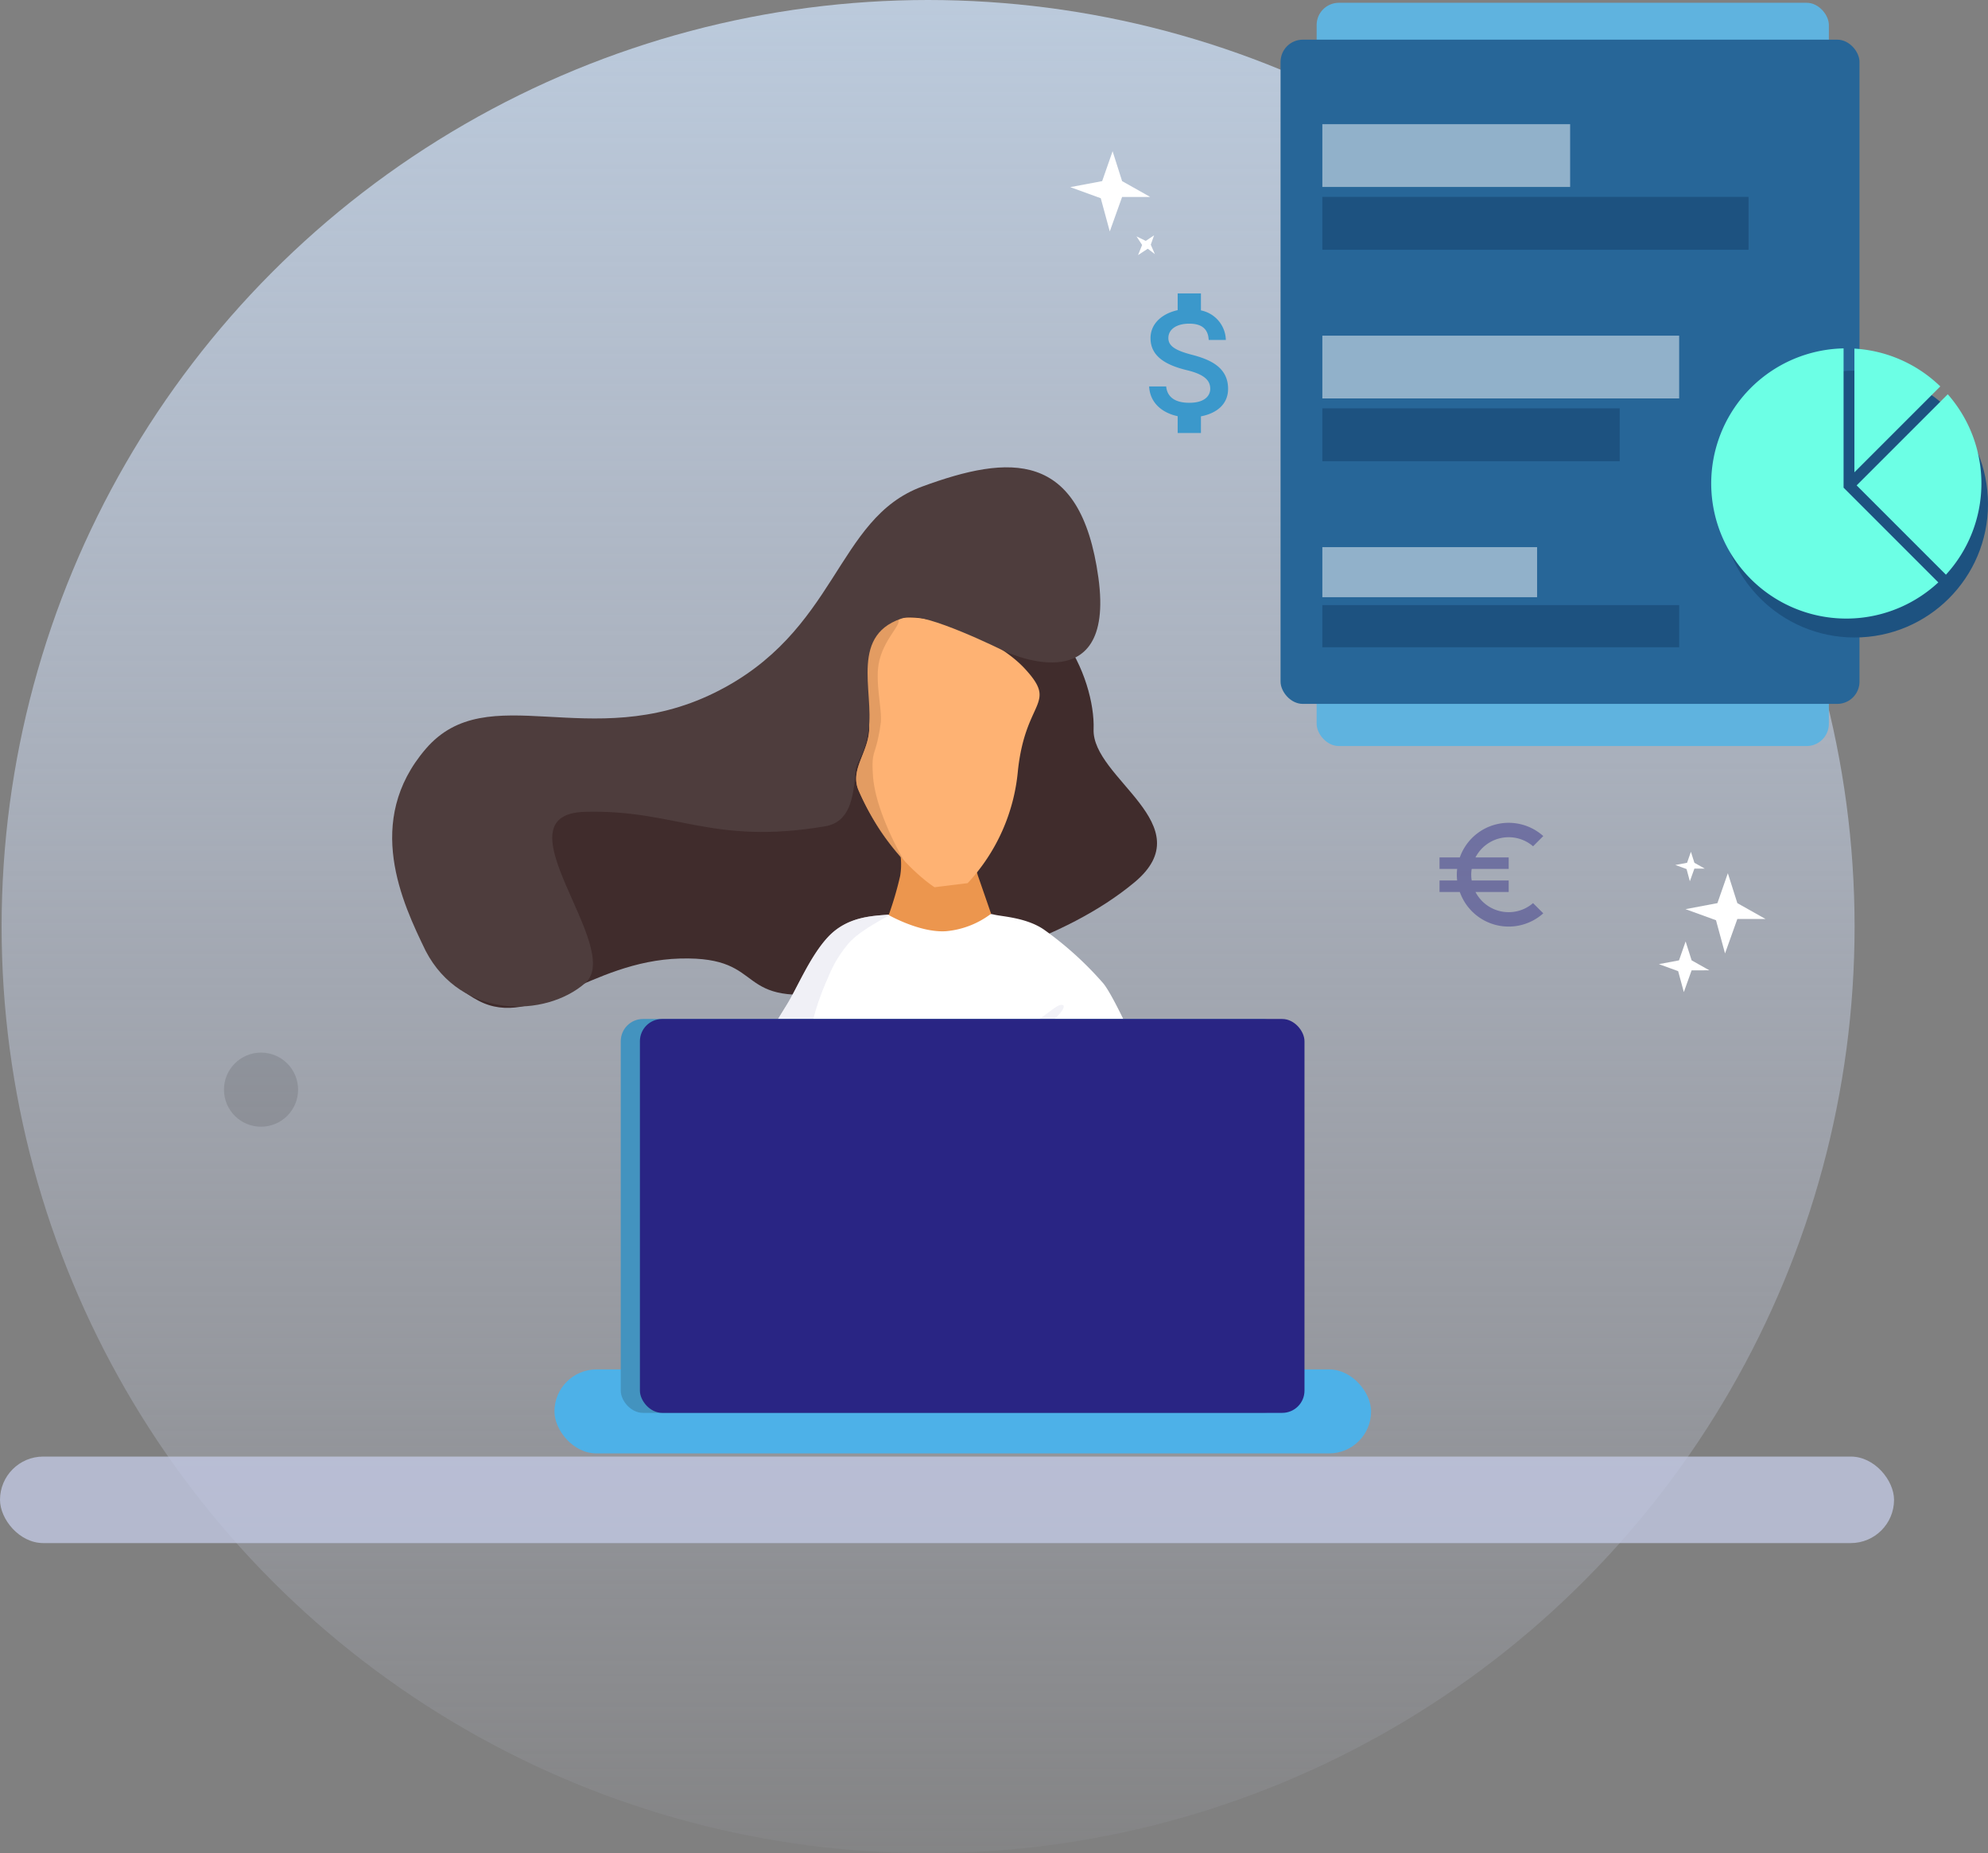 <svg xmlns="http://www.w3.org/2000/svg" xmlns:xlink="http://www.w3.org/1999/xlink" width="268.217" height="250" viewBox="0 0 268.217 250">
  <rect x="0" y="0" width="268.217" height="250" fill="#808080" stroke="none"/>
  <defs>
    <linearGradient id="linear-gradient" x1="0.5" x2="0.5" y2="1" gradientUnits="objectBoundingBox">
      <stop offset="0" stop-color="#bbcadc"/>
      <stop offset="1" stop-color="#ced4ea" stop-opacity="0.051"/>
    </linearGradient>
  </defs>
  <g id="backend" transform="translate(-5350.783 -1670)">
    <g id="Group_103" data-name="Group 103">
      <circle id="Ellipse_14" data-name="Ellipse 14" cx="125" cy="125" r="125" transform="translate(5351 1670)" fill="url(#linear-gradient)"/>
      <g id="SEO" transform="translate(4752.668 1594.879)">
        <g id="Group_55" data-name="Group 55" transform="translate(593.763 271.619)" opacity="0.76">
          <rect id="Rectangle_93" data-name="Rectangle 93" width="255.541" height="11.671" rx="5.836" transform="translate(4.352)" fill="#c4cbe6"/>
        </g>
      </g>
    </g>
    <g id="Group_105" data-name="Group 105" transform="translate(4363.433 1255.732)">
      <path id="Path_18" data-name="Path 18" d="M6.233,24.783c9.59-6.558,28.141-.8,38.358-4.582S62.45,1.356,76.369.078,94.141,13.626,93.08,20.2s13.161,14.611,2.944,21.185-25.348,9.015-40.869,9.7-8.983-5.811-21.214-6.973S13.16,51.265,6.233,46.433-3.356,31.341,6.233,24.783Z" transform="translate(1040.048 503.933) rotate(-7)" fill="#402c2c"/>
      <path id="Path_21" data-name="Path 21" d="M11.05,5.465C13.7,2.63,17.239,2.641,19.138,2.454c2.27-.23,2.636,1.741,6.908,1.594,4.773-.165,4.805-2.223,7.42-1.594,1.107.263,4.335.4,6.691,2.007A45.875,45.875,0,0,1,48.068,11.6c1.442,1.518,5.848,11.215,6.57,13.918.927,3.469-3.663,5.32-4.957,5.806-3.218,1.21-8.164-8.483-10.378-5.28-1.3,1.886-1.965,2.89-1.8,6.928.1,2.513,1.9,6.3-.649,7.97-2.771,1.81-8.679,1.3-8.679,1.3s-8.151,2.533-11.381.66c-2.052-1.19-.392-5.209-.566-7.506-.288-3.748-1.439-10.267-2.8-10.621s-.783,7.858-3.2,8.729S.6,29.8.6,26.955c0-4.347,2.233-8.078,4.841-12.28C6.894,12.333,8.61,8.073,11.05,5.465Z" transform="translate(1088.025 535.203)" fill="#fff"/>
      <path id="Path_43" data-name="Path 43" d="M3.629,1.73A12.922,12.922,0,0,1,10.581,0c3.133,0,3.827.922,5.581,1.73s3.451,1.5,1.436,1.5-5.181-1.942-9.5-1.5S1.45,4.994.333,4.994,1.067,2.978,3.629,1.73Z" transform="matrix(-0.998, 0.07, -0.07, -0.998, 1131.2, 554.79)" fill="#f0f0f6" opacity="0.86"/>
      <path id="Path_42" data-name="Path 42" d="M11.05,5.7c2.652-2.835,6.189-2.823,8.088-3.011.969-.1-3.4,1.7-5.294,3.849a16.333,16.333,0,0,0-2.795,4.635,35.282,35.282,0,0,0-2.786,9.432c-.509,4.518-1.223,6.936-2.448,7.376C3.4,28.854.6,30.039.6,27.193c0-4.347,2.233-8.078,4.841-12.28C6.894,12.571,8.61,8.31,11.05,5.7Z" transform="translate(1088.025 534.965)" fill="#e4e4ef" opacity="0.54"/>
      <path id="Path_20" data-name="Path 20" d="M2.441,0H12.634a13.061,13.061,0,0,0,.591,4.3C13.927,6.309,15,9.423,15,9.423a11.786,11.786,0,0,1-6.059,2.354C5.432,12.027,1.185,9.6,1.185,9.6A46.062,46.062,0,0,0,2.736,4.3,9.474,9.474,0,0,0,2.441,0Z" transform="translate(1106.066 528.113)" fill="#ec964e"/>
      <g id="Group_1" data-name="Group 1" transform="translate(1062.155 551.734)">
        <rect id="Rectangle_4" data-name="Rectangle 4" width="110.181" height="11.331" rx="5.665" transform="translate(0 47.276)" fill="#4db1e8"/>
        <rect id="Rectangle_3" data-name="Rectangle 3" width="89.664" height="53.137" rx="3" transform="translate(8.947 0)" fill="#4393bf"/>
        <rect id="Rectangle_2" data-name="Rectangle 2" width="89.664" height="53.137" rx="3" transform="translate(11.53 0)" fill="#292584"/>
      </g>
      <path id="Path_16" data-name="Path 16" d="M6.231.75C9.5-2.021,20.518,3.39,24.414,8.8s-.39,4.048-2.6,13.594a25.6,25.6,0,0,1-8.572,14.2h-4.5S3.005,31.943.17,22.4c-.964-3.246,2.5-5.2,2.511-9.092C2.7,6.557,2.962,3.52,6.231.75Z" transform="translate(1100.301 498.704) rotate(-7)" fill="#feb273"/>
      <path id="Path_44" data-name="Path 44" d="M6.231,1.416C6.762.966,8.714-1.317,8.3,1.074,8.159,1.924,5.878,3.5,4.96,6.352c-.829,2.577-.293,6.42-.723,8.033-1.243,4.654-1.708,3.182-1.908,6.967C2.063,26.4,5.136,33.305,5.136,33.305A36.61,36.61,0,0,1,2.455,28.9,37.787,37.787,0,0,1,.17,23.063c-.964-3.246,2.5-5.2,2.511-9.092C2.7,7.223,2.962,4.187,6.231,1.416Z" transform="translate(1100.219 498.043) rotate(-7)" fill="#d49159" opacity="0.65"/>
      <path id="Path_17" data-name="Path 17" d="M6.108,28.283c9.5-8.659,21.908,3.359,39.528-2.743S64.714,4.17,76.9,1.318,98.733-1.086,99,16.407s-13.954,8.2-13.954,8.2S75.3,18.163,72.574,18.549c-7.944,1.126-5.449,9.287-6.84,14.46-.9,3.331-2.171,4.039-2.424,5.282-.754,3.685-1.644,6.777-5.022,6.927-15.521.691-19.634-4.708-31.864-5.888s3.094,18.928-2.816,22.933S6.422,65.047,2.785,55.349C.436,48.5-3.395,36.942,6.108,28.283Z" transform="translate(1035.281 487.969) rotate(-7)" fill="#4e3d3d"/>
    </g>
    <circle id="Ellipse_21" data-name="Ellipse 21" cx="5" cy="5" r="5" transform="translate(5381 1812)" opacity="0.11"/>
    <g id="Group_106" data-name="Group 106" transform="translate(4111.49 1333.482)">
      <g id="Group_55-2" data-name="Group 55" transform="translate(1388.506 335.795)">
        <g id="Group_5" data-name="Group 5" transform="translate(74.484 115.588)">
          <path id="Path_27" data-name="Path 27" d="M0,.126l2.505.931L5.041,0,3.567,1.887,5.235,4.524l-2.7-1.137L.19,4.852,1.46,2.4Z" transform="matrix(0.616, 0.788, -0.788, 0.616, 3.823, 12.063)" fill="#fff"/>
          <path id="Path_29" data-name="Path 29" d="M0,.073,1.458.615,2.934,0,2.076,1.1l.97,1.534L1.473,1.971.11,2.823l.739-1.43Z" transform="matrix(0.616, 0.788, -0.788, 0.616, 4.495, 0)" fill="#fff"/>
          <path id="Path_28" data-name="Path 28" d="M0,.2,3.967,1.674,7.983,0,5.649,2.988,8.29,7.163l-4.28-1.8L.3,7.683l2.011-3.89Z" transform="matrix(0.616, 0.788, -0.788, 0.616, 9.578, 2.815)" fill="#fff"/>
        </g>
        <g id="Group_6" data-name="Group 6" transform="translate(0 0)">
          <path id="Path_30" data-name="Path 30" d="M0,.2,3.967,1.674,7.983,0,5.649,2.988,8.29,7.163l-4.28-1.8L.3,7.683l2.011-3.89Z" transform="matrix(0.616, 0.788, -0.788, 0.616, 1.054, 21)" fill="#fff"/>
          <path id="Path_31" data-name="Path 31" d="M0,.063,1.259.531,2.534,0,1.793.948l.838,1.325L1.273,1.7.1,2.439.734,1.2Z" transform="matrix(0.017, 1, -1, 0.017, 6.557, 32.468)" fill="#fff"/>
        </g>
        <g id="Group_54" data-name="Group 54" transform="translate(16.425 6.074)">
          <g id="Group_53" data-name="Group 53">
            <rect id="Rectangle_15" data-name="Rectangle 15" width="69.11" height="100.27" rx="3" transform="translate(12 -4.976)" fill="#5fb3df"/>
            <g id="Group_52" data-name="Group 52" transform="translate(7.132)">
              <rect id="Rectangle_90" data-name="Rectangle 90" width="78.11" height="89.607" rx="3" fill="#276698"/>
            </g>
            <rect id="Rectangle_281" data-name="Rectangle 281" width="33.432" height="8.469" transform="translate(12.77 11.402)" fill="#fff" opacity="0.49"/>
            <rect id="Rectangle_283" data-name="Rectangle 283" width="48.142" height="8.469" transform="translate(12.77 39.931)" fill="#fff" opacity="0.49"/>
            <rect id="Rectangle_285" data-name="Rectangle 285" width="28.974" height="6.754" transform="translate(12.77 68.459)" fill="#fff" opacity="0.49"/>
            <rect id="Rectangle_282" data-name="Rectangle 282" width="57.503" height="7.132" transform="translate(12.77 21.209)" fill="#1d5280"/>
            <rect id="Rectangle_284" data-name="Rectangle 284" width="40.118" height="7.132" transform="translate(12.77 49.737)" fill="#1d5280"/>
            <rect id="Rectangle_286" data-name="Rectangle 286" width="48.142" height="5.688" transform="translate(12.77 76.28)" fill="#1d5280"/>
          </g>
        </g>
      </g>
    </g>
    <circle id="Ellipse_20" data-name="Ellipse 20" cx="18" cy="18" r="18" transform="translate(5583 1720)" fill="#1d5280"/>
    <path id="Path_129" data-name="Path 129" d="M286.029,95.243l-12.295,12.294,12.048,12.048a18.224,18.224,0,0,0,.246-24.343Z" transform="translate(5327.543 1627.945)" fill="#6cffe5"/>
    <path id="Path_130" data-name="Path 130" d="M269.663,12.449V29.137l11.588-11.588A18.162,18.162,0,0,0,269.663,12.449Z" transform="translate(5331.312 1704.58)" fill="#6cffe5"/>
    <path id="Path_131" data-name="Path 131" d="M27.858,30.852l0-.194V12.063A18.226,18.226,0,1,0,40.638,43.632Z" transform="translate(5571.657 1704.937)" fill="#6cffe5"/>
    <path id="ic_attach_money_24px" d="M12.055,11.267c-2.375-.617-3.139-1.256-3.139-2.25,0-1.141,1.057-1.936,2.825-1.936,1.863,0,2.553.89,2.616,2.2H16.67A4.172,4.172,0,0,0,13.31,5.292V3H10.171V5.26c-2.03.44-3.663,1.758-3.663,3.778,0,2.417,2,3.621,4.918,4.322,2.616.628,3.139,1.549,3.139,2.522,0,.722-.513,1.873-2.825,1.873-2.156,0-3-.963-3.118-2.2H6.32c.126,2.292,1.842,3.579,3.851,4.008v2.271H13.31v-2.25c2.041-.387,3.663-1.57,3.663-3.715C16.973,12.9,14.43,11.885,12.055,11.267Z" transform="translate(5499.501 1706.582)" fill="#3b98cb"/>
    <path id="ic_euro_symbol_24px" d="M12.333,15.056a5.04,5.04,0,0,1-4.48-2.722h4.48V10.778H7.34a4.892,4.892,0,0,1,0-1.556h4.993V7.667H7.853a5.046,5.046,0,0,1,7.77-1.5L17,4.789A6.99,6.99,0,0,0,5.738,7.667H3V9.222H5.38a6.5,6.5,0,0,0,0,1.556H3v1.556H5.738A6.99,6.99,0,0,0,17,15.211l-1.384-1.377A4.982,4.982,0,0,1,12.333,15.056Z" transform="translate(5542 1778)" fill="#292584" opacity="0.43"/>
  </g>
</svg>
